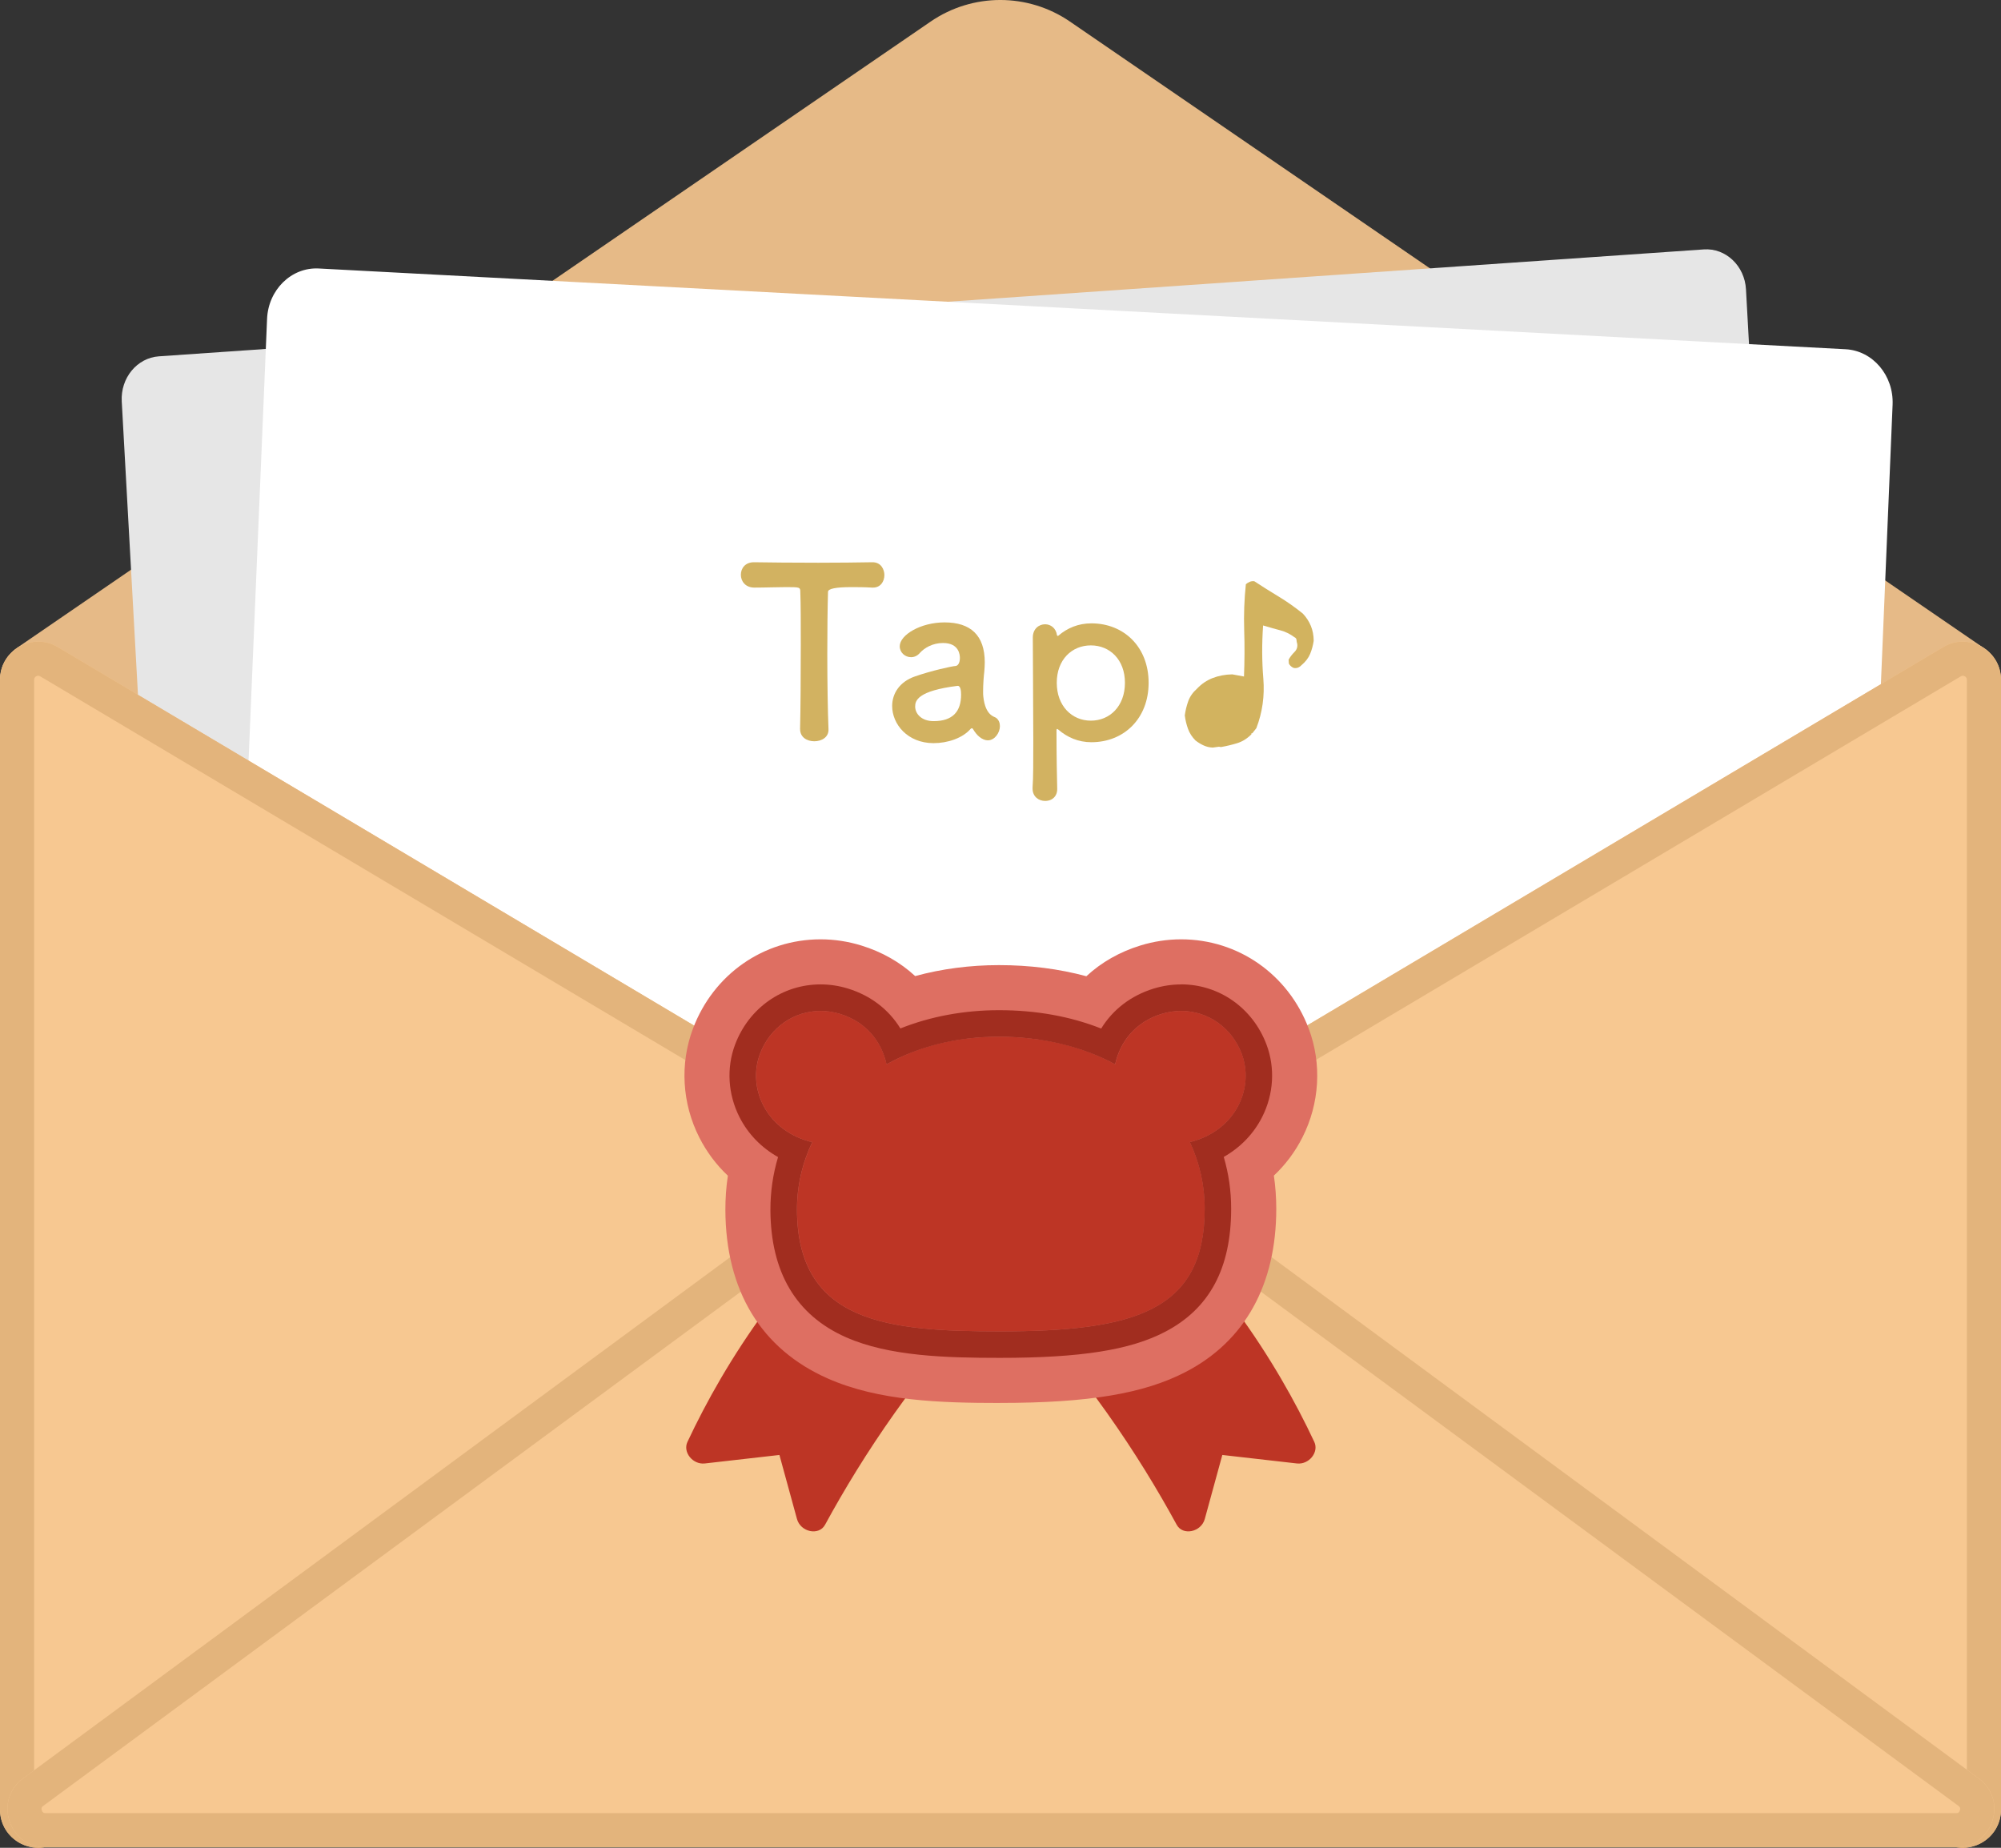 <?xml version="1.0" encoding="UTF-8"?>
<svg id="_レイヤー_2" data-name="レイヤー 2" xmlns="http://www.w3.org/2000/svg" viewBox="0 0 586.44 541.57">
  <rect x="0" y="0" width="586.44" height="541.57" fill="#333333" stroke="none"/>
  <defs>
    <style>
      .cls-1 {
        fill: #f7c891;
      }

      .cls-2 {
        fill: #e6e6e6;
      }

      .cls-3 {
        fill: #fff;
      }

      .cls-4 {
        fill: #e6ba87;
      }

      .cls-5 {
        fill: #e3b47c;
      }

      .cls-6 {
        fill: #a12d1f;
      }

      .cls-7 {
        fill: #bd3525;
      }

      .cls-8 {
        fill: #de6f62;
      }

      .cls-9 {
        fill: #d2b35f;
      }

      .cls-10 {
        fill: #d2b261;
      }

      .cls-11 {
        fill: #e0b584;
      }
    </style>
  </defs>
  <g id="_レイヤー_1-2" data-name="レイヤー 1">
    <g>
      <path class="cls-11" d="M557.1,520.26H30.05c-16.2,0-29.34-13.14-29.34-29.34V201.02c0-7.46,6.05-13.5,13.5-13.5H573.14c7.34,0,13.29,5.95,13.29,13.29V490.92c0,16.2-13.14,29.34-29.34,29.34Z"/>
      <path class="cls-4" d="M272.75,6.32L5.23,189.72c-9.63,6.61-4.96,21.69,6.72,21.69H574.37c11.68,0,16.36-15.09,6.72-21.69L313.57,6.32c-12.3-8.43-28.52-8.43-40.82,0Z"/>
      <g>
        <path class="cls-2" d="M512.11,457.19l-435.8,30.17c-11.1,.77-20.66-8.66-21.35-21.06L35.68,117.65c-.38-6.86,4.48-12.77,10.88-13.21l452.78-31.34c6.43-.45,11.98,4.81,12.36,11.71l19.28,348.54c.69,12.4-7.76,23.07-18.86,23.84Z"/>
        <path class="cls-3" d="M519.11,485.88l-436.15-23.07c-11.11-.59-19.7-11.12-19.18-23.53l14.49-345.8c.36-8.58,7.15-15.21,15.15-14.79l447.47,23.67c7.98,.42,14.14,7.69,13.78,16.25l-14.49,345.87c-.52,12.41-9.95,21.99-21.06,21.41Z"/>
      </g>
      <g>
        <path class="cls-1" d="M291.21,355.2l278.33-165.56c7.46-4.43,16.9,.94,16.9,9.61v331.12c0,8.67-9.45,14.05-16.9,9.61l-278.33-165.56c-7.29-4.34-7.29-14.89,0-19.22Z"/>
        <path class="cls-5" d="M575.24,198.05s1.2,.07,1.2,1.2v331.12c0,1.13-1.19,1.2-1.2,1.2-.12,0-.31-.02-.59-.18l-278.33-165.56c-.16-.09-.58-.34-.58-1.02,0-.67,.42-.92,.58-1.02l278.33-165.56c.28-.16,.47-.18,.59-.18m0-10c-1.91,0-3.86,.5-5.7,1.59l-278.33,165.56c-7.29,4.34-7.29,14.89,0,19.22l278.33,165.56c1.84,1.09,3.79,1.59,5.7,1.59,5.84,0,11.2-4.66,11.2-11.2V199.25c0-6.54-5.37-11.2-11.2-11.2h0Z"/>
      </g>
      <g>
        <path class="cls-1" d="M295.23,355.2L16.9,189.64c-7.46-4.43-16.9,.94-16.9,9.61v331.12c0,8.67,9.45,14.05,16.9,9.61l278.33-165.56c7.29-4.34,7.29-14.89,0-19.22Z"/>
        <path class="cls-5" d="M11.2,198.05c.12,0,.31,.02,.59,.18l278.33,165.56c.16,.09,.58,.34,.58,1.02s-.42,.92-.58,1.02L11.79,531.39c-.28,.16-.47,.18-.59,.18-.01,0-1.2-.07-1.2-1.2V199.25c0-1.13,1.19-1.2,1.2-1.2m0-10C5.37,188.05,0,192.71,0,199.25v331.12c0,6.54,5.37,11.2,11.2,11.2,1.91,0,3.86-.5,5.7-1.59l278.33-165.56c7.29-4.34,7.29-14.89,0-19.22L16.9,189.64c-1.84-1.09-3.79-1.59-5.7-1.59h0Z"/>
      </g>
      <g>
        <path class="cls-1" d="M266.88,329.48L6.76,521.25c-8.69,6.41-4.16,20.19,6.64,20.19H573.27c10.8,0,15.33-13.78,6.64-20.19l-260.12-191.76c-15.73-11.59-37.17-11.59-52.9,0Z"/>
        <path class="cls-5" d="M293.33,330.79c7.44,0,14.53,2.33,20.52,6.74l260.12,191.76c.27,.2,.69,.51,.42,1.32-.27,.81-.78,.81-1.12,.81H13.39c-.34,0-.86,0-1.13-.81-.27-.81,.15-1.12,.42-1.32l260.12-191.76c5.99-4.41,13.08-6.74,20.52-6.74m0-10c-9.29,0-18.59,2.9-26.45,8.7L6.76,521.25c-8.69,6.41-4.16,20.19,6.64,20.19H573.27c10.79,0,15.33-13.78,6.64-20.19l-260.12-191.76c-7.86-5.8-17.16-8.7-26.45-8.7h0Z"/>
      </g>
      <g>
        <path class="cls-7" d="M206.57,428.93c7.29-.83,14.57-1.66,21.86-2.49,1.71,6.25,3.43,12.51,5.14,18.76,1.06,3.87,6.45,4.98,8.23,1.7,5.6-10.29,12.33-21.36,20.43-32.79,8.78-12.39,17.65-23.1,26.03-32.22,.98-1.07,.66-2.83-.69-3.78-11.35-7.9-22.7-15.79-34.05-23.69-1.09-.76-2.51-.73-3.36,.09-8.1,7.82-16.94,17.49-25.58,29.24-10.16,13.81-17.62,27.17-23.11,38.87-1.41,3.02,1.57,6.71,5.1,6.31Z"/>
        <path class="cls-7" d="M380.09,428.93c-7.29-.83-14.57-1.66-21.86-2.49-1.71,6.25-3.43,12.51-5.14,18.76-1.06,3.87-6.45,4.98-8.23,1.7-5.6-10.29-12.33-21.36-20.43-32.79-8.78-12.39-17.65-23.1-26.03-32.22-.98-1.07-.66-2.83,.69-3.78,11.35-7.9,22.7-15.79,34.05-23.69,1.09-.76,2.51-.73,3.36,.09,8.1,7.82,16.94,17.49,25.58,29.24,10.16,13.81,17.62,27.17,23.11,38.87,1.41,3.02-1.57,6.71-5.1,6.31Z"/>
      </g>
      <g>
        <path class="cls-8" d="M293.08,411.2c-17.35,0-35.54-.55-50.5-7.18-19.54-8.65-29.9-25.73-29.99-49.4-.01-3.36,.23-6.72,.73-10.03-3.43-3.23-6.23-6.99-8.37-11.2-5.07-9.98-5.74-21.61-1.86-31.91,5.99-15.9,20.67-26.17,37.4-26.17,4.02,0,8.04,.61,11.93,1.81,6.06,1.87,11.36,4.88,15.79,8.96,7.82-2.13,16.07-3.21,24.59-3.21,8.96,0,17.55,1.09,25.58,3.26,4.44-4.11,9.75-7.13,15.84-9.01,3.89-1.2,7.91-1.81,11.93-1.81,16.73,0,31.41,10.27,37.4,26.17,3.88,10.3,3.21,21.93-1.86,31.91-2.13,4.2-4.93,7.95-8.35,11.17,.46,3.19,.7,6.44,.7,9.68,0,22.27-9.16,38.82-26.49,47.84-12.26,6.39-28.55,9.11-54.49,9.11Zm-43.08-70.83c-2.15,4.52-3.22,9.27-3.21,14.14,.06,18.29,8.71,22.49,46.29,22.49,46.78,0,46.78-10.04,46.78-22.76,0-4.84-1.05-9.52-3.11-13.92l-4.97-10.59-11.31-6.2c-7.81-4.28-17.11-6.46-27.66-6.46-9.84,0-19.01,2.22-26.53,6.41l-11.31,6.32-4.97,10.57Zm96.16-30.86c-.61,0-1.24,.1-1.87,.29-1.6,.49-3.81,1.54-4.57,4.97l-1.82,8.29,8.36-1.34c2.37-.72,4.03-2,4.94-3.8,.73-1.44,.86-3.03,.35-4.37-.93-2.45-3.05-4.04-5.4-4.04Zm-97.45,13.39l-1.78-8.12c-.75-3.43-2.96-4.48-4.56-4.97-.63-.2-1.26-.29-1.87-.29-2.36,0-4.48,1.58-5.4,4.04-.51,1.34-.38,2.93,.35,4.37,.9,1.78,2.54,3.05,4.87,3.78l8.39,1.2Z"/>
        <path class="cls-8" d="M378.47,303.4c-5.19-13.76-17.87-22.65-32.31-22.65-3.48,0-6.96,.53-10.33,1.57-6.29,1.94-11.67,5.32-15.85,9.93-8.42-2.62-17.53-3.94-27.17-3.94s-17.93,1.31-26.16,3.9c-4.18-4.59-9.55-7.96-15.82-9.89-3.38-1.04-6.85-1.57-10.33-1.57-14.44,0-27.12,8.89-32.31,22.65-3.35,8.87-2.76,18.91,1.62,27.53,2.28,4.49,5.47,8.41,9.4,11.57-.79,3.97-1.18,8.02-1.17,12.1,.07,21.36,9.32,36.73,26.75,44.44,13.99,6.19,31.53,6.71,48.3,6.71,25,0,40.54-2.54,51.97-8.49,15.63-8.14,23.56-22.62,23.56-43.02,0-3.97-.38-7.91-1.13-11.77,3.91-3.16,7.1-7.07,9.37-11.55,4.37-8.62,4.96-18.66,1.62-27.53Zm-36.8,34.61c2.41,5.13,3.63,10.59,3.63,16.23,0,19.5-7.54,28.2-52.22,28.2-36.41,0-51.65-3.88-51.73-27.91-.02-5.69,1.23-11.23,3.72-16.47l4.48-9.54-10.41-1.49c-5.01-1.43-7.42-4.4-8.56-6.65-1.42-2.8-1.63-5.99-.59-8.75,1.73-4.59,5.85-7.56,10.49-7.56,1.15,0,2.32,.18,3.47,.54,5.59,1.72,7.58,5.85,8.28,9.01l2.24,10.23,9.14-5.11c8.32-4.65,18.41-7.1,29.18-7.1,11.47,0,21.66,2.4,30.28,7.13l9.1,5,2.23-10.14c.69-3.16,2.69-7.28,8.28-9,1.15-.35,2.32-.53,3.47-.53,4.64,0,8.76,2.97,10.49,7.56,1.04,2.76,.83,5.95-.59,8.75-1.14,2.26-3.57,5.24-8.59,6.65l-10.18,1.64,4.38,9.34Z"/>
        <path class="cls-7" d="M363.93,308.89c-3.64-9.67-13.65-14.75-23.52-11.71-7.74,2.38-12.15,8.25-13.58,14.77-9.25-5.07-20.71-8.09-34.02-8.09s-23.88,3.02-32.97,8.09c-1.43-6.52-5.84-12.39-13.58-14.77-9.87-3.04-19.88,2.04-23.52,11.71-3.65,9.68,1.45,22.05,14.46,25.66,.28,.08,.58,.13,.87,.17-2.94,6.19-4.5,12.92-4.48,19.83,.11,33.2,26.71,35.66,59.5,35.66,39.46,0,59.99-5.97,59.99-35.97,0-6.81-1.5-13.44-4.36-19.53,.26-.04,.51-.09,.76-.16,13.01-3.62,18.11-15.99,14.46-25.66Z"/>
        <path class="cls-6" d="M346.16,296.3c7.78,0,14.83,4.81,17.76,12.59,3.65,9.68-1.45,22.05-14.46,25.66-.25,.07-.5,.12-.76,.16,2.86,6.09,4.36,12.72,4.36,19.53,0,30-20.53,35.97-59.99,35.97-32.79,0-59.39-2.46-59.5-35.66-.02-6.91,1.54-13.64,4.48-19.83-.29-.04-.58-.09-.87-.17-13.01-3.62-18.11-15.99-14.46-25.66,2.93-7.78,9.98-12.59,17.76-12.59,1.89,0,3.83,.28,5.76,.88,7.74,2.38,12.16,8.26,13.58,14.77,9.09-5.07,20.23-8.09,32.97-8.09s24.77,3.01,34.02,8.09c1.43-6.51,5.84-12.38,13.58-14.77,1.93-.6,3.87-.88,5.76-.88m0-7.77c-2.7,0-5.41,.41-8.05,1.22-6.65,2.05-11.96,6.15-15.37,11.71-9.04-3.57-19.07-5.38-29.94-5.38-10.25,0-20.09,1.83-28.91,5.35-3.41-5.55-8.71-9.64-15.36-11.69-2.63-.81-5.34-1.22-8.04-1.22-11.17,0-21,6.92-25.04,17.62-2.58,6.84-2.11,14.59,1.28,21.27,2.51,4.95,6.41,8.96,11.31,11.72-1.5,5.01-2.25,10.17-2.24,15.44,.06,18.32,7.51,30.89,22.12,37.36,12.6,5.58,29.21,6.05,45.15,6.05,23.66,0,38.13-2.28,48.38-7.62,13.04-6.79,19.38-18.61,19.38-36.13,0-5.18-.73-10.25-2.17-15.14,4.87-2.76,8.75-6.76,11.25-11.69,3.39-6.68,3.85-14.43,1.27-21.27-4.03-10.7-13.86-17.62-25.04-17.62h0Z"/>
      </g>
      <g>
        <path class="cls-9" d="M355.44,219.11c-.94-.03-1.83-.24-2.65-.61s-1.63-.86-2.42-1.47c-1.01-1.02-1.74-2.15-2.19-3.39s-.77-2.56-.95-3.96c.19-1.42,.53-2.81,1.01-4.16,.48-1.35,1.34-2.58,2.59-3.69,1.32-1.4,2.86-2.44,4.6-3.11,1.75-.67,3.65-1.03,5.72-1.07l3.43,.63c.18-4.53,.21-9.06,.06-13.58-.14-4.53,.02-9.02,.49-13.47,.36-.3,.74-.54,1.15-.71,.41-.17,.86-.22,1.33-.16,2.35,1.55,4.73,3.04,7.13,4.49,2.4,1.45,4.76,3.11,7.09,4.99,1.01,1.07,1.79,2.26,2.34,3.59,.55,1.33,.83,2.79,.84,4.39-.2,1.33-.54,2.6-1.03,3.8s-1.34,2.32-2.54,3.33c-.26,.3-.58,.53-.95,.69-.37,.16-.79,.21-1.26,.15-.29-.08-.58-.25-.88-.51-.3-.26-.51-.53-.62-.81l-.07-1.12c.42-.78,.99-1.52,1.69-2.22,.71-.7,.98-1.52,.83-2.45-.12-.37-.19-.74-.21-1.11s-.23-.64-.61-.81c-1.28-.95-2.64-1.62-4.08-2-1.44-.38-3.14-.86-5.1-1.44-.37,5.34-.35,10.53,.07,15.59,.41,5.05-.27,9.9-2.05,14.52l-1.18,1.49-.28,.02,.02,.28c-1.24,1.25-2.62,2.12-4.14,2.59-1.52,.47-3.12,.86-4.8,1.15l-.57-.1-1.82,.25Z"/>
        <g>
          <path class="cls-10" d="M234.48,213.65c.14-5.41,.21-15.48,.21-24.64,0-6.11,0-11.87-.14-15.54,0-1.39-.21-1.39-4.3-1.39-2.64,0-5.9,.14-9.16,.14-2.64,0-3.96-1.87-3.96-3.75s1.25-3.68,3.82-3.68h.14c4.16,.07,11.52,.14,18.74,.14,5.9,0,11.8-.07,15.75-.14,2.71-.07,3.61,2.22,3.61,3.75,0,1.87-1.11,3.68-3.33,3.68h-.28c-2.36-.14-4.37-.14-6.04-.14q-6.87,0-6.87,1.39c-.14,4.72-.21,11.45-.21,18.25,0,8.33,.14,16.79,.35,21.93,.14,2.43-2.01,3.61-4.16,3.61s-4.16-1.18-4.16-3.54v-.07Z"/>
          <path class="cls-10" d="M287.01,215.94c-.62-.49-1.25-1.25-1.87-2.29-.07-.14-.21-.21-.28-.21-.14,0-.28,.07-.42,.21-2.36,2.71-6.73,4.16-10.83,4.16-7.63,0-12.14-5.55-12.14-10.9,0-3.54,2.08-7.08,6.73-8.67,4.79-1.67,10.76-2.98,11.87-3.05,.69-.07,1.25-.9,1.25-2.36,0-.83-.21-4.37-4.93-4.37-3.12,0-5.48,1.46-6.8,2.91-.76,.9-1.73,1.25-2.57,1.25-1.8,0-3.33-1.39-3.33-3.19,0-3.33,6.11-7.01,13.12-7.01,7.63,0,11.8,3.75,11.8,11.73,0,.9-.07,1.73-.14,2.71-.14,1.04-.35,3.68-.35,5.76,0,.62,0,1.18,.07,1.6,.62,5.55,3.19,5.76,3.75,6.18,.76,.56,1.11,1.46,1.11,2.43,0,1.94-1.53,4.16-3.54,4.16-.76,0-1.67-.35-2.5-1.04Zm-6.38-14.92c-11.73,1.46-12.42,4.37-12.42,6.04,0,2.15,1.87,4.3,5.41,4.3,5.62,0,8.05-2.84,8.05-7.77,0-1.04-.14-2.57-.97-2.57h-.07Z"/>
          <path class="cls-10" d="M309.98,186.38c.07,0,.14,0,.21-.07,2.57-2.22,5.83-3.61,9.65-3.61,9.58,0,16.79,6.94,16.79,17.42s-7.22,17.42-16.79,17.42c-3.82,0-7.08-1.46-9.65-3.68-.14-.07-.28-.21-.35-.21-.14,0-.21,.14-.21,.42,0,7.63,.14,14.23,.21,17.07,.07,2.15-1.39,3.61-3.54,3.61-1.87,0-3.68-1.25-3.68-3.61v-.35c.21-2.5,.21-7.7,.21-13.81,0-10.48-.14-23.53-.14-30.12,0-2.57,1.8-3.89,3.61-3.89,1.6,0,3.19,1.11,3.47,3.19,.07,.14,.14,.21,.21,.21Zm19.71,13.74c0-6.8-4.44-10.96-9.99-10.96s-9.99,4.16-9.99,10.96,4.44,11.1,9.99,11.1,9.99-4.23,9.99-11.1Z"/>
        </g>
      </g>
    </g>
  </g>
</svg>